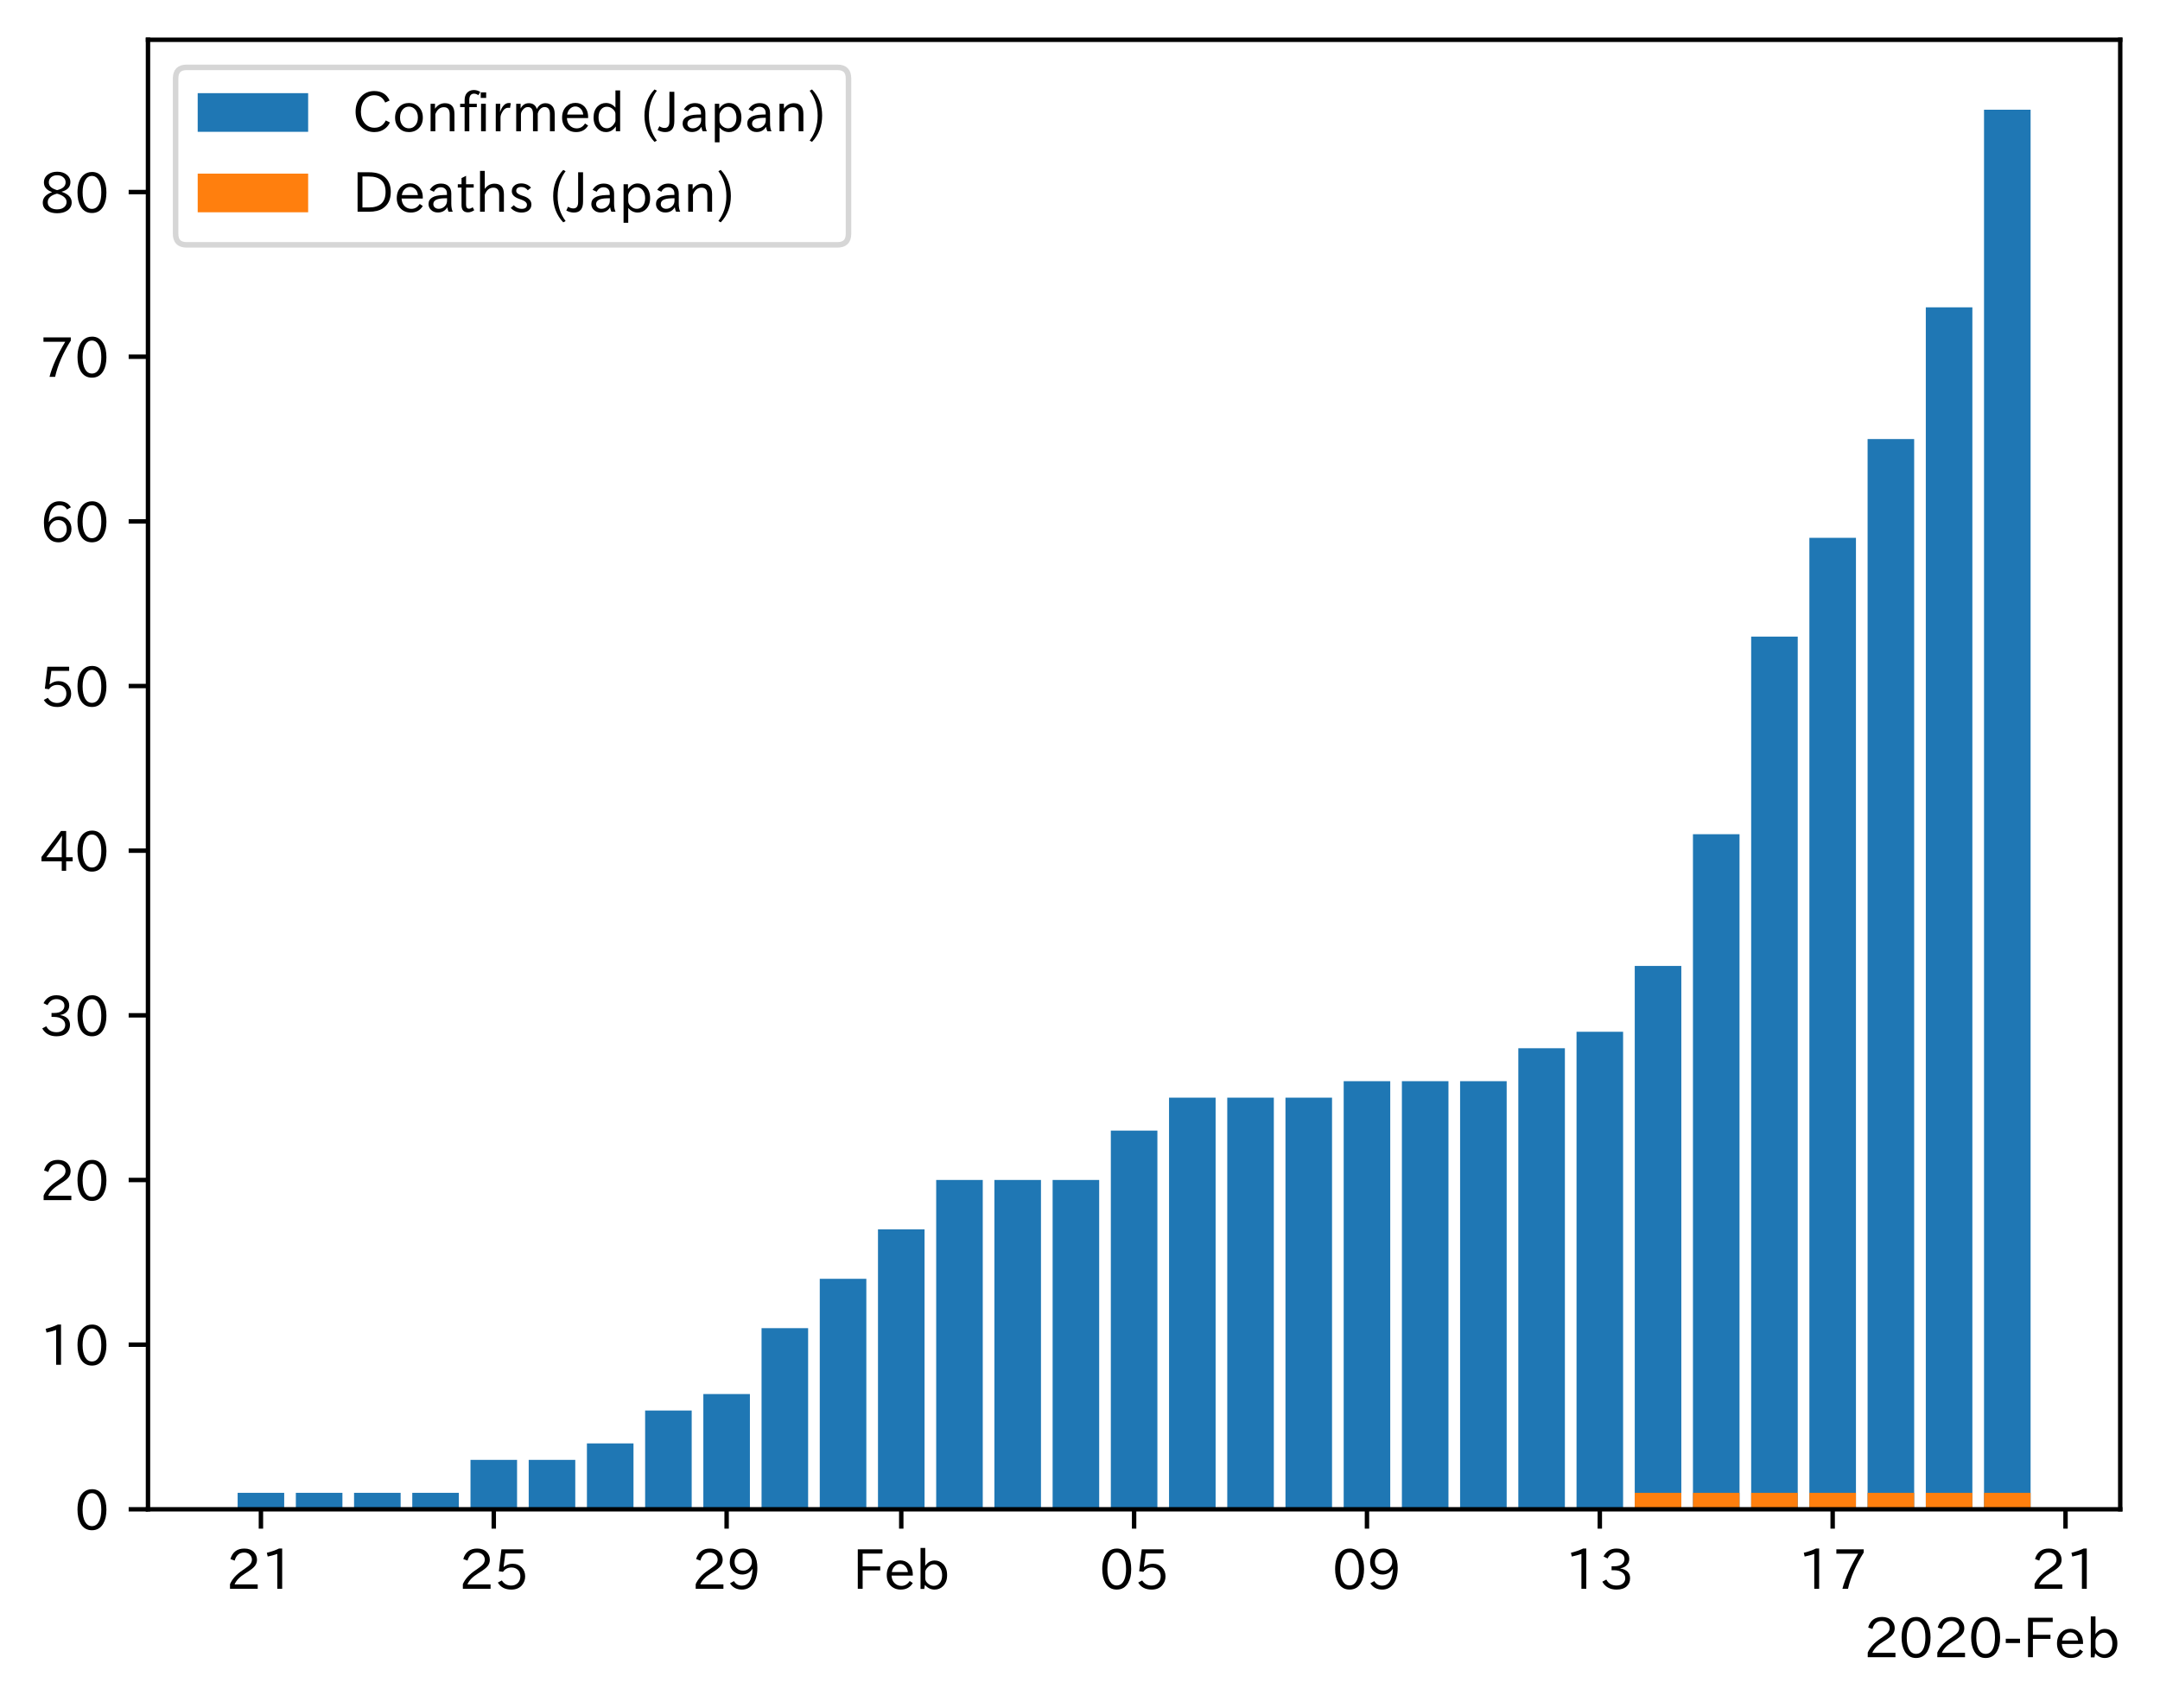<?xml version="1.0" encoding="utf-8" standalone="no"?>
<!DOCTYPE svg PUBLIC "-//W3C//DTD SVG 1.1//EN"
  "http://www.w3.org/Graphics/SVG/1.1/DTD/svg11.dtd">
<!-- Created with matplotlib (https://matplotlib.org/) -->
<svg height="309.293pt" version="1.1" viewBox="0 0 391.117 309.293" width="391.117pt" xmlns="http://www.w3.org/2000/svg" xmlns:xlink="http://www.w3.org/1999/xlink">
 <defs>
  <style type="text/css">
*{stroke-linecap:butt;stroke-linejoin:round;}
  </style>
 </defs>
 <g id="figure_1">
  <g id="patch_1">
   <path d="M 0 309.293 
L 391.117 309.293 
L 391.117 0 
L 0 0 
z
" style="fill:#ffffff;"/>
  </g>
  <g id="axes_1">
   <g id="patch_2">
    <path d="M 26.797 273.312 
L 383.917 273.312 
L 383.917 7.2 
L 26.797 7.2 
z
" style="fill:#ffffff;"/>
   </g>
   <g id="patch_3">
    <path clip-path="url(#pf179533729)" d="M 43.03 273.312 
L 51.462 273.312 
L 51.462 270.33 
L 43.03 270.33 
z
" style="fill:#1f77b4;"/>
   </g>
   <g id="patch_4">
    <path clip-path="url(#pf179533729)" d="M 53.57 273.312 
L 62.003 273.312 
L 62.003 270.33 
L 53.57 270.33 
z
" style="fill:#1f77b4;"/>
   </g>
   <g id="patch_5">
    <path clip-path="url(#pf179533729)" d="M 64.111 273.312 
L 72.544 273.312 
L 72.544 270.33 
L 64.111 270.33 
z
" style="fill:#1f77b4;"/>
   </g>
   <g id="patch_6">
    <path clip-path="url(#pf179533729)" d="M 74.652 273.312 
L 83.084 273.312 
L 83.084 270.33 
L 74.652 270.33 
z
" style="fill:#1f77b4;"/>
   </g>
   <g id="patch_7">
    <path clip-path="url(#pf179533729)" d="M 85.193 273.312 
L 93.625 273.312 
L 93.625 264.367 
L 85.193 264.367 
z
" style="fill:#1f77b4;"/>
   </g>
   <g id="patch_8">
    <path clip-path="url(#pf179533729)" d="M 95.733 273.312 
L 104.166 273.312 
L 104.166 264.367 
L 95.733 264.367 
z
" style="fill:#1f77b4;"/>
   </g>
   <g id="patch_9">
    <path clip-path="url(#pf179533729)" d="M 106.274 273.312 
L 114.707 273.312 
L 114.707 261.385 
L 106.274 261.385 
z
" style="fill:#1f77b4;"/>
   </g>
   <g id="patch_10">
    <path clip-path="url(#pf179533729)" d="M 116.815 273.312 
L 125.247 273.312 
L 125.247 255.422 
L 116.815 255.422 
z
" style="fill:#1f77b4;"/>
   </g>
   <g id="patch_11">
    <path clip-path="url(#pf179533729)" d="M 127.355 273.312 
L 135.788 273.312 
L 135.788 252.44 
L 127.355 252.44 
z
" style="fill:#1f77b4;"/>
   </g>
   <g id="patch_12">
    <path clip-path="url(#pf179533729)" d="M 137.896 273.312 
L 146.329 273.312 
L 146.329 240.514 
L 137.896 240.514 
z
" style="fill:#1f77b4;"/>
   </g>
   <g id="patch_13">
    <path clip-path="url(#pf179533729)" d="M 148.437 273.312 
L 156.87 273.312 
L 156.87 231.569 
L 148.437 231.569 
z
" style="fill:#1f77b4;"/>
   </g>
   <g id="patch_14">
    <path clip-path="url(#pf179533729)" d="M 158.978 273.312 
L 167.41 273.312 
L 167.41 222.624 
L 158.978 222.624 
z
" style="fill:#1f77b4;"/>
   </g>
   <g id="patch_15">
    <path clip-path="url(#pf179533729)" d="M 169.518 273.312 
L 177.951 273.312 
L 177.951 213.679 
L 169.518 213.679 
z
" style="fill:#1f77b4;"/>
   </g>
   <g id="patch_16">
    <path clip-path="url(#pf179533729)" d="M 180.059 273.312 
L 188.492 273.312 
L 188.492 213.679 
L 180.059 213.679 
z
" style="fill:#1f77b4;"/>
   </g>
   <g id="patch_17">
    <path clip-path="url(#pf179533729)" d="M 190.6 273.312 
L 199.032 273.312 
L 199.032 213.679 
L 190.6 213.679 
z
" style="fill:#1f77b4;"/>
   </g>
   <g id="patch_18">
    <path clip-path="url(#pf179533729)" d="M 201.141 273.312 
L 209.573 273.312 
L 209.573 204.734 
L 201.141 204.734 
z
" style="fill:#1f77b4;"/>
   </g>
   <g id="patch_19">
    <path clip-path="url(#pf179533729)" d="M 211.681 273.312 
L 220.114 273.312 
L 220.114 198.771 
L 211.681 198.771 
z
" style="fill:#1f77b4;"/>
   </g>
   <g id="patch_20">
    <path clip-path="url(#pf179533729)" d="M 222.222 273.312 
L 230.655 273.312 
L 230.655 198.771 
L 222.222 198.771 
z
" style="fill:#1f77b4;"/>
   </g>
   <g id="patch_21">
    <path clip-path="url(#pf179533729)" d="M 232.763 273.312 
L 241.195 273.312 
L 241.195 198.771 
L 232.763 198.771 
z
" style="fill:#1f77b4;"/>
   </g>
   <g id="patch_22">
    <path clip-path="url(#pf179533729)" d="M 243.304 273.312 
L 251.736 273.312 
L 251.736 195.789 
L 243.304 195.789 
z
" style="fill:#1f77b4;"/>
   </g>
   <g id="patch_23">
    <path clip-path="url(#pf179533729)" d="M 253.844 273.312 
L 262.277 273.312 
L 262.277 195.789 
L 253.844 195.789 
z
" style="fill:#1f77b4;"/>
   </g>
   <g id="patch_24">
    <path clip-path="url(#pf179533729)" d="M 264.385 273.312 
L 272.818 273.312 
L 272.818 195.789 
L 264.385 195.789 
z
" style="fill:#1f77b4;"/>
   </g>
   <g id="patch_25">
    <path clip-path="url(#pf179533729)" d="M 274.926 273.312 
L 283.358 273.312 
L 283.358 189.826 
L 274.926 189.826 
z
" style="fill:#1f77b4;"/>
   </g>
   <g id="patch_26">
    <path clip-path="url(#pf179533729)" d="M 285.466 273.312 
L 293.899 273.312 
L 293.899 186.844 
L 285.466 186.844 
z
" style="fill:#1f77b4;"/>
   </g>
   <g id="patch_27">
    <path clip-path="url(#pf179533729)" d="M 296.007 273.312 
L 304.44 273.312 
L 304.44 174.918 
L 296.007 174.918 
z
" style="fill:#1f77b4;"/>
   </g>
   <g id="patch_28">
    <path clip-path="url(#pf179533729)" d="M 306.548 273.312 
L 314.98 273.312 
L 314.98 151.064 
L 306.548 151.064 
z
" style="fill:#1f77b4;"/>
   </g>
   <g id="patch_29">
    <path clip-path="url(#pf179533729)" d="M 317.089 273.312 
L 325.521 273.312 
L 325.521 115.285 
L 317.089 115.285 
z
" style="fill:#1f77b4;"/>
   </g>
   <g id="patch_30">
    <path clip-path="url(#pf179533729)" d="M 327.629 273.312 
L 336.062 273.312 
L 336.062 97.395 
L 327.629 97.395 
z
" style="fill:#1f77b4;"/>
   </g>
   <g id="patch_31">
    <path clip-path="url(#pf179533729)" d="M 338.17 273.312 
L 346.603 273.312 
L 346.603 79.505 
L 338.17 79.505 
z
" style="fill:#1f77b4;"/>
   </g>
   <g id="patch_32">
    <path clip-path="url(#pf179533729)" d="M 348.711 273.312 
L 357.143 273.312 
L 357.143 55.652 
L 348.711 55.652 
z
" style="fill:#1f77b4;"/>
   </g>
   <g id="patch_33">
    <path clip-path="url(#pf179533729)" d="M 359.252 273.312 
L 367.684 273.312 
L 367.684 19.872 
L 359.252 19.872 
z
" style="fill:#1f77b4;"/>
   </g>
   <g id="patch_34">
    <path clip-path="url(#pf179533729)" d="M 43.03 273.312 
L 51.462 273.312 
L 51.462 273.312 
L 43.03 273.312 
z
" style="fill:#ff7f0e;"/>
   </g>
   <g id="patch_35">
    <path clip-path="url(#pf179533729)" d="M 53.57 273.312 
L 62.003 273.312 
L 62.003 273.312 
L 53.57 273.312 
z
" style="fill:#ff7f0e;"/>
   </g>
   <g id="patch_36">
    <path clip-path="url(#pf179533729)" d="M 64.111 273.312 
L 72.544 273.312 
L 72.544 273.312 
L 64.111 273.312 
z
" style="fill:#ff7f0e;"/>
   </g>
   <g id="patch_37">
    <path clip-path="url(#pf179533729)" d="M 74.652 273.312 
L 83.084 273.312 
L 83.084 273.312 
L 74.652 273.312 
z
" style="fill:#ff7f0e;"/>
   </g>
   <g id="patch_38">
    <path clip-path="url(#pf179533729)" d="M 85.193 273.312 
L 93.625 273.312 
L 93.625 273.312 
L 85.193 273.312 
z
" style="fill:#ff7f0e;"/>
   </g>
   <g id="patch_39">
    <path clip-path="url(#pf179533729)" d="M 95.733 273.312 
L 104.166 273.312 
L 104.166 273.312 
L 95.733 273.312 
z
" style="fill:#ff7f0e;"/>
   </g>
   <g id="patch_40">
    <path clip-path="url(#pf179533729)" d="M 106.274 273.312 
L 114.707 273.312 
L 114.707 273.312 
L 106.274 273.312 
z
" style="fill:#ff7f0e;"/>
   </g>
   <g id="patch_41">
    <path clip-path="url(#pf179533729)" d="M 116.815 273.312 
L 125.247 273.312 
L 125.247 273.312 
L 116.815 273.312 
z
" style="fill:#ff7f0e;"/>
   </g>
   <g id="patch_42">
    <path clip-path="url(#pf179533729)" d="M 127.355 273.312 
L 135.788 273.312 
L 135.788 273.312 
L 127.355 273.312 
z
" style="fill:#ff7f0e;"/>
   </g>
   <g id="patch_43">
    <path clip-path="url(#pf179533729)" d="M 137.896 273.312 
L 146.329 273.312 
L 146.329 273.312 
L 137.896 273.312 
z
" style="fill:#ff7f0e;"/>
   </g>
   <g id="patch_44">
    <path clip-path="url(#pf179533729)" d="M 148.437 273.312 
L 156.87 273.312 
L 156.87 273.312 
L 148.437 273.312 
z
" style="fill:#ff7f0e;"/>
   </g>
   <g id="patch_45">
    <path clip-path="url(#pf179533729)" d="M 158.978 273.312 
L 167.41 273.312 
L 167.41 273.312 
L 158.978 273.312 
z
" style="fill:#ff7f0e;"/>
   </g>
   <g id="patch_46">
    <path clip-path="url(#pf179533729)" d="M 169.518 273.312 
L 177.951 273.312 
L 177.951 273.312 
L 169.518 273.312 
z
" style="fill:#ff7f0e;"/>
   </g>
   <g id="patch_47">
    <path clip-path="url(#pf179533729)" d="M 180.059 273.312 
L 188.492 273.312 
L 188.492 273.312 
L 180.059 273.312 
z
" style="fill:#ff7f0e;"/>
   </g>
   <g id="patch_48">
    <path clip-path="url(#pf179533729)" d="M 190.6 273.312 
L 199.032 273.312 
L 199.032 273.312 
L 190.6 273.312 
z
" style="fill:#ff7f0e;"/>
   </g>
   <g id="patch_49">
    <path clip-path="url(#pf179533729)" d="M 201.141 273.312 
L 209.573 273.312 
L 209.573 273.312 
L 201.141 273.312 
z
" style="fill:#ff7f0e;"/>
   </g>
   <g id="patch_50">
    <path clip-path="url(#pf179533729)" d="M 211.681 273.312 
L 220.114 273.312 
L 220.114 273.312 
L 211.681 273.312 
z
" style="fill:#ff7f0e;"/>
   </g>
   <g id="patch_51">
    <path clip-path="url(#pf179533729)" d="M 222.222 273.312 
L 230.655 273.312 
L 230.655 273.312 
L 222.222 273.312 
z
" style="fill:#ff7f0e;"/>
   </g>
   <g id="patch_52">
    <path clip-path="url(#pf179533729)" d="M 232.763 273.312 
L 241.195 273.312 
L 241.195 273.312 
L 232.763 273.312 
z
" style="fill:#ff7f0e;"/>
   </g>
   <g id="patch_53">
    <path clip-path="url(#pf179533729)" d="M 243.304 273.312 
L 251.736 273.312 
L 251.736 273.312 
L 243.304 273.312 
z
" style="fill:#ff7f0e;"/>
   </g>
   <g id="patch_54">
    <path clip-path="url(#pf179533729)" d="M 253.844 273.312 
L 262.277 273.312 
L 262.277 273.312 
L 253.844 273.312 
z
" style="fill:#ff7f0e;"/>
   </g>
   <g id="patch_55">
    <path clip-path="url(#pf179533729)" d="M 264.385 273.312 
L 272.818 273.312 
L 272.818 273.312 
L 264.385 273.312 
z
" style="fill:#ff7f0e;"/>
   </g>
   <g id="patch_56">
    <path clip-path="url(#pf179533729)" d="M 274.926 273.312 
L 283.358 273.312 
L 283.358 273.312 
L 274.926 273.312 
z
" style="fill:#ff7f0e;"/>
   </g>
   <g id="patch_57">
    <path clip-path="url(#pf179533729)" d="M 285.466 273.312 
L 293.899 273.312 
L 293.899 273.312 
L 285.466 273.312 
z
" style="fill:#ff7f0e;"/>
   </g>
   <g id="patch_58">
    <path clip-path="url(#pf179533729)" d="M 296.007 273.312 
L 304.44 273.312 
L 304.44 270.33 
L 296.007 270.33 
z
" style="fill:#ff7f0e;"/>
   </g>
   <g id="patch_59">
    <path clip-path="url(#pf179533729)" d="M 306.548 273.312 
L 314.98 273.312 
L 314.98 270.33 
L 306.548 270.33 
z
" style="fill:#ff7f0e;"/>
   </g>
   <g id="patch_60">
    <path clip-path="url(#pf179533729)" d="M 317.089 273.312 
L 325.521 273.312 
L 325.521 270.33 
L 317.089 270.33 
z
" style="fill:#ff7f0e;"/>
   </g>
   <g id="patch_61">
    <path clip-path="url(#pf179533729)" d="M 327.629 273.312 
L 336.062 273.312 
L 336.062 270.33 
L 327.629 270.33 
z
" style="fill:#ff7f0e;"/>
   </g>
   <g id="patch_62">
    <path clip-path="url(#pf179533729)" d="M 338.17 273.312 
L 346.603 273.312 
L 346.603 270.33 
L 338.17 270.33 
z
" style="fill:#ff7f0e;"/>
   </g>
   <g id="patch_63">
    <path clip-path="url(#pf179533729)" d="M 348.711 273.312 
L 357.143 273.312 
L 357.143 270.33 
L 348.711 270.33 
z
" style="fill:#ff7f0e;"/>
   </g>
   <g id="patch_64">
    <path clip-path="url(#pf179533729)" d="M 359.252 273.312 
L 367.684 273.312 
L 367.684 270.33 
L 359.252 270.33 
z
" style="fill:#ff7f0e;"/>
   </g>
   <g id="matplotlib.axis_1">
    <g id="xtick_1">
     <g id="line2d_1">
      <defs>
       <path d="M 0 0 
L 0 3.5 
" id="m7a16922b52" style="stroke:#000000;stroke-width:0.8;"/>
      </defs>
      <g>
       <use style="stroke:#000000;stroke-width:0.8;" x="47.246" xlink:href="#m7a16922b52" y="273.312"/>
      </g>
     </g>
     <g id="text_1">
      <!-- 21 -->
      <defs>
       <path d="M 57.172 0.984 
L 6.984 0.984 
L 6.984 9.281 
Q 12.891 23.047 29.594 34.422 
L 32.375 36.281 
Q 40.922 42.141 43.609 45.406 
Q 46.688 49.266 46.688 53.812 
Q 46.688 58.938 43.062 62.547 
Q 39.062 66.547 32.562 66.547 
Q 19.531 66.547 15.484 52 
L 7.766 54.781 
Q 13.328 73.828 33.062 73.828 
Q 43.844 73.828 50.25 67.438 
Q 55.859 61.672 55.859 53.516 
Q 55.859 47.469 52.25 42.531 
Q 48.922 37.75 36.969 30.281 
L 34.859 29 
Q 19.625 19.578 15.281 8.891 
L 57.172 8.891 
z
" id="IPAexGothic-50"/>
       <path d="M 38.484 0.984 
L 29.688 0.984 
L 29.688 64.109 
Q 21.438 61.281 12.312 59.328 
L 10.688 66.109 
Q 23.734 69.391 32.906 73.922 
L 38.484 73.922 
z
" id="IPAexGothic-49"/>
      </defs>
      <g transform="translate(40.947 287.803)scale(0.1 -0.1)">
       <use xlink:href="#IPAexGothic-50"/>
       <use x="62.988" xlink:href="#IPAexGothic-49"/>
      </g>
     </g>
    </g>
    <g id="xtick_2">
     <g id="line2d_2">
      <g>
       <use style="stroke:#000000;stroke-width:0.8;" x="89.409" xlink:href="#m7a16922b52" y="273.312"/>
      </g>
     </g>
     <g id="text_2">
      <!-- 25 -->
      <defs>
       <path d="M 18.406 40.672 
Q 25.531 46.297 33.938 46.297 
Q 44 46.297 50.641 39.5 
Q 56.844 33.016 56.844 23.391 
Q 56.844 14.656 51.516 8.016 
Q 44.828 -0.484 31.734 -0.484 
Q 14.984 -0.484 7.328 12.25 
L 14.656 16.062 
Q 20.453 6.781 31.453 6.781 
Q 38.531 6.781 43.266 11.188 
Q 48.141 15.828 48.141 23.484 
Q 48.141 30.719 43.844 35.016 
Q 39.359 39.5 32.125 39.5 
Q 21.969 39.5 16.75 31.688 
L 9.234 32.672 
L 13.812 72.406 
L 53.219 72.406 
L 53.219 64.891 
L 20.953 64.891 
L 17.719 40.672 
z
" id="IPAexGothic-53"/>
      </defs>
      <g transform="translate(83.11 287.803)scale(0.1 -0.1)">
       <use xlink:href="#IPAexGothic-50"/>
       <use x="62.988" xlink:href="#IPAexGothic-53"/>
      </g>
     </g>
    </g>
    <g id="xtick_3">
     <g id="line2d_3">
      <g>
       <use style="stroke:#000000;stroke-width:0.8;" x="131.572" xlink:href="#m7a16922b52" y="273.312"/>
      </g>
     </g>
     <g id="text_3">
      <!-- 29 -->
      <defs>
       <path d="M 46.625 36.812 
Q 39.75 26.812 28.328 26.812 
Q 19.578 26.812 13.234 32.125 
Q 5.719 38.422 5.719 49.422 
Q 5.719 59.578 12.016 66.656 
Q 18.453 73.828 29.203 73.828 
Q 43.75 73.828 50.641 61.719 
Q 55.609 52.781 55.609 38.625 
Q 55.609 19.531 47.516 9.188 
Q 39.891 -0.484 27.641 -0.484 
Q 13.422 -0.484 6.109 10.984 
L 13.328 14.891 
Q 18.062 6.688 27.391 6.688 
Q 45.656 6.688 47.016 36.812 
z
M 29.5 66.844 
Q 22.656 66.844 18.312 61.719 
Q 14.406 57.078 14.406 50 
Q 14.406 42.828 18.109 38.719 
Q 22.406 33.797 29.781 33.797 
Q 37.984 33.797 42.625 40.188 
Q 45.703 44.484 45.703 49.516 
Q 45.703 55.516 42.094 60.359 
Q 37.109 66.844 29.5 66.844 
z
" id="IPAexGothic-57"/>
      </defs>
      <g transform="translate(125.273 287.803)scale(0.1 -0.1)">
       <use xlink:href="#IPAexGothic-50"/>
       <use x="62.988" xlink:href="#IPAexGothic-57"/>
      </g>
     </g>
    </g>
    <g id="xtick_4">
     <g id="line2d_4">
      <g>
       <use style="stroke:#000000;stroke-width:0.8;" x="163.194" xlink:href="#m7a16922b52" y="273.312"/>
      </g>
     </g>
     <g id="text_4">
      <!-- Feb -->
      <defs>
       <path d="M 54.203 64.703 
L 18.312 64.703 
L 18.312 41.5 
L 50.094 41.5 
L 50.094 34.188 
L 18.312 34.188 
L 18.312 0.984 
L 9.516 0.984 
L 9.516 72.406 
L 54.203 72.406 
z
" id="IPAexGothic-70"/>
       <path d="M 13.484 24.906 
Q 13.922 16.266 18.891 11.281 
Q 23.969 6.203 31.203 6.203 
Q 40.719 6.203 46.297 15.094 
L 51.906 11.375 
Q 44.828 -0.484 30.172 -0.484 
Q 19.094 -0.484 11.969 6.594 
Q 4.781 13.812 4.781 25.641 
Q 4.781 38.188 12.312 45.703 
Q 19 52.391 29 52.391 
Q 38.422 52.391 44.781 46.188 
Q 51.906 38.969 51.906 26.906 
L 51.906 24.906 
z
M 43.062 31.203 
Q 42.328 37.984 38.281 41.891 
Q 34.281 45.906 28.812 45.906 
Q 22.469 45.906 17.969 40.484 
Q 14.891 36.812 13.969 31.203 
z
" id="IPAexGothic-101"/>
       <path d="M 17.578 42.672 
Q 24.219 52.203 34.672 52.203 
Q 43.562 52.203 49.859 45.906 
Q 57.172 38.578 57.172 25.688 
Q 57.172 13.094 49.859 5.812 
Q 43.562 -0.484 34.469 -0.484 
Q 24.359 -0.484 17 8.062 
L 15.766 0.688 
L 9.078 0.688 
L 9.078 74.906 
L 17.578 74.906 
z
M 17.578 31.203 
L 17.578 19.578 
Q 17.578 13.875 23.875 9.375 
Q 28.172 6.297 33.109 6.297 
Q 38.875 6.297 42.875 10.297 
Q 48.188 15.766 48.188 25.484 
Q 48.188 34.281 43.797 39.891 
Q 39.453 45.312 33.203 45.312 
Q 27.484 45.312 22.469 40.281 
Q 17.578 35.406 17.578 31.203 
z
" id="IPAexGothic-98"/>
      </defs>
      <g transform="translate(154.371 287.803)scale(0.1 -0.1)">
       <use xlink:href="#IPAexGothic-70"/>
       <use x="57.178" xlink:href="#IPAexGothic-101"/>
       <use x="114.062" xlink:href="#IPAexGothic-98"/>
      </g>
     </g>
    </g>
    <g id="xtick_5">
     <g id="line2d_5">
      <g>
       <use style="stroke:#000000;stroke-width:0.8;" x="205.357" xlink:href="#m7a16922b52" y="273.312"/>
      </g>
     </g>
     <g id="text_5">
      <!-- 05 -->
      <defs>
       <path d="M 31.844 73.828 
Q 45.016 73.828 52.094 61.625 
Q 57.719 51.953 57.719 36.625 
Q 57.719 21.438 52.094 11.578 
Q 45.125 -0.484 31.5 -0.484 
Q 17.922 -0.484 10.938 11.578 
Q 5.328 21.438 5.328 36.719 
Q 5.328 58.016 15.625 67.719 
Q 22.172 73.828 31.844 73.828 
z
M 31.5 66.656 
Q 23.688 66.656 19.188 58.734 
Q 14.594 50.734 14.594 36.625 
Q 14.594 22.75 19.094 14.797 
Q 23.641 6.984 31.5 6.984 
Q 40.922 6.984 45.453 18.016 
Q 48.438 25.344 48.438 37.109 
Q 48.438 50.875 43.844 58.734 
Q 39.203 66.656 31.5 66.656 
z
" id="IPAexGothic-48"/>
      </defs>
      <g transform="translate(199.058 287.803)scale(0.1 -0.1)">
       <use xlink:href="#IPAexGothic-48"/>
       <use x="62.988" xlink:href="#IPAexGothic-53"/>
      </g>
     </g>
    </g>
    <g id="xtick_6">
     <g id="line2d_6">
      <g>
       <use style="stroke:#000000;stroke-width:0.8;" x="247.52" xlink:href="#m7a16922b52" y="273.312"/>
      </g>
     </g>
     <g id="text_6">
      <!-- 09 -->
      <g transform="translate(241.221 287.803)scale(0.1 -0.1)">
       <use xlink:href="#IPAexGothic-48"/>
       <use x="62.988" xlink:href="#IPAexGothic-57"/>
      </g>
     </g>
    </g>
    <g id="xtick_7">
     <g id="line2d_7">
      <g>
       <use style="stroke:#000000;stroke-width:0.8;" x="289.683" xlink:href="#m7a16922b52" y="273.312"/>
      </g>
     </g>
     <g id="text_7">
      <!-- 13 -->
      <defs>
       <path d="M 37.203 37.797 
Q 54.781 34.625 54.781 19.969 
Q 54.781 11.188 48.875 5.562 
Q 42.328 -0.484 30.375 -0.484 
Q 12.453 -0.484 4.5 13.766 
L 11.812 17.672 
Q 17.328 6.891 30.281 6.891 
Q 37.891 6.891 42.094 10.797 
Q 46.094 14.5 46.094 20.172 
Q 46.094 26.859 40.094 30.906 
Q 34.625 34.578 25.688 34.578 
L 21.297 34.578 
L 21.297 41.703 
L 25.875 41.703 
Q 34.859 41.703 39.594 45.125 
Q 44.672 48.734 44.672 54.828 
Q 44.672 61.469 38.969 64.656 
Q 35.297 66.844 30.172 66.844 
Q 19.344 66.844 14.109 55.906 
L 6.781 59.422 
Q 14.016 73.828 30.281 73.828 
Q 40.578 73.828 46.969 68.656 
Q 53.375 63.578 53.375 55.219 
Q 53.375 47.312 47.172 42.281 
Q 43.172 39.062 37.203 38.188 
z
" id="IPAexGothic-51"/>
      </defs>
      <g transform="translate(283.384 287.803)scale(0.1 -0.1)">
       <use xlink:href="#IPAexGothic-49"/>
       <use x="62.988" xlink:href="#IPAexGothic-51"/>
      </g>
     </g>
    </g>
    <g id="xtick_8">
     <g id="line2d_8">
      <g>
       <use style="stroke:#000000;stroke-width:0.8;" x="331.846" xlink:href="#m7a16922b52" y="273.312"/>
      </g>
     </g>
     <g id="text_8">
      <!-- 17 -->
      <defs>
       <path d="M 56.203 66.609 
Q 34.969 32.906 27.781 0.984 
L 17.672 0.984 
Q 24.703 28.656 46.094 64.5 
L 6.688 64.5 
L 6.688 72.406 
L 56.203 72.406 
z
" id="IPAexGothic-55"/>
      </defs>
      <g transform="translate(325.547 287.803)scale(0.1 -0.1)">
       <use xlink:href="#IPAexGothic-49"/>
       <use x="62.988" xlink:href="#IPAexGothic-55"/>
      </g>
     </g>
    </g>
    <g id="xtick_9">
     <g id="line2d_9">
      <g>
       <use style="stroke:#000000;stroke-width:0.8;" x="374.009" xlink:href="#m7a16922b52" y="273.312"/>
      </g>
     </g>
     <g id="text_9">
      <!-- 21 -->
      <g transform="translate(367.71 287.803)scale(0.1 -0.1)">
       <use xlink:href="#IPAexGothic-50"/>
       <use x="62.988" xlink:href="#IPAexGothic-49"/>
      </g>
     </g>
    </g>
    <g id="text_10">
     <!-- 2020-Feb -->
     <defs>
      <path d="M 30.766 26.609 
L 4.984 26.609 
L 4.984 34.422 
L 30.766 34.422 
z
" id="IPAexGothic-45"/>
     </defs>
     <g transform="translate(337.497 300.193)scale(0.1 -0.1)">
      <use xlink:href="#IPAexGothic-50"/>
      <use x="62.988" xlink:href="#IPAexGothic-48"/>
      <use x="125.977" xlink:href="#IPAexGothic-50"/>
      <use x="188.965" xlink:href="#IPAexGothic-48"/>
      <use x="251.953" xlink:href="#IPAexGothic-45"/>
      <use x="287.744" xlink:href="#IPAexGothic-70"/>
      <use x="344.922" xlink:href="#IPAexGothic-101"/>
      <use x="401.807" xlink:href="#IPAexGothic-98"/>
     </g>
    </g>
   </g>
   <g id="matplotlib.axis_2">
    <g id="ytick_1">
     <g id="line2d_10">
      <defs>
       <path d="M 0 0 
L -3.5 0 
" id="m1baf1d1db6" style="stroke:#000000;stroke-width:0.8;"/>
      </defs>
      <g>
       <use style="stroke:#000000;stroke-width:0.8;" x="26.797" xlink:href="#m1baf1d1db6" y="273.312"/>
      </g>
     </g>
     <g id="text_11">
      <!-- 0 -->
      <g transform="translate(13.498 277.057)scale(0.1 -0.1)">
       <use xlink:href="#IPAexGothic-48"/>
      </g>
     </g>
    </g>
    <g id="ytick_2">
     <g id="line2d_11">
      <g>
       <use style="stroke:#000000;stroke-width:0.8;" x="26.797" xlink:href="#m1baf1d1db6" y="243.496"/>
      </g>
     </g>
     <g id="text_12">
      <!-- 10 -->
      <g transform="translate(7.2 247.241)scale(0.1 -0.1)">
       <use xlink:href="#IPAexGothic-49"/>
       <use x="62.988" xlink:href="#IPAexGothic-48"/>
      </g>
     </g>
    </g>
    <g id="ytick_3">
     <g id="line2d_12">
      <g>
       <use style="stroke:#000000;stroke-width:0.8;" x="26.797" xlink:href="#m1baf1d1db6" y="213.679"/>
      </g>
     </g>
     <g id="text_13">
      <!-- 20 -->
      <g transform="translate(7.2 217.424)scale(0.1 -0.1)">
       <use xlink:href="#IPAexGothic-50"/>
       <use x="62.988" xlink:href="#IPAexGothic-48"/>
      </g>
     </g>
    </g>
    <g id="ytick_4">
     <g id="line2d_13">
      <g>
       <use style="stroke:#000000;stroke-width:0.8;" x="26.797" xlink:href="#m1baf1d1db6" y="183.863"/>
      </g>
     </g>
     <g id="text_14">
      <!-- 30 -->
      <g transform="translate(7.2 187.608)scale(0.1 -0.1)">
       <use xlink:href="#IPAexGothic-51"/>
       <use x="62.988" xlink:href="#IPAexGothic-48"/>
      </g>
     </g>
    </g>
    <g id="ytick_5">
     <g id="line2d_14">
      <g>
       <use style="stroke:#000000;stroke-width:0.8;" x="26.797" xlink:href="#m1baf1d1db6" y="154.046"/>
      </g>
     </g>
     <g id="text_15">
      <!-- 40 -->
      <defs>
       <path d="M 59.578 18.109 
L 47.797 18.109 
L 47.797 0.984 
L 39.797 0.984 
L 39.797 18.109 
L 3.078 18.109 
L 3.078 26.125 
L 38.375 73.094 
L 47.797 73.094 
L 47.797 25.531 
L 59.578 25.531 
z
M 40.281 64.203 
L 39.984 64.203 
Q 35.594 57.125 31.297 51.312 
L 11.859 25.531 
L 39.797 25.531 
L 39.797 49.125 
Q 39.797 54.391 40.281 64.203 
z
" id="IPAexGothic-52"/>
      </defs>
      <g transform="translate(7.2 157.791)scale(0.1 -0.1)">
       <use xlink:href="#IPAexGothic-52"/>
       <use x="62.988" xlink:href="#IPAexGothic-48"/>
      </g>
     </g>
    </g>
    <g id="ytick_6">
     <g id="line2d_15">
      <g>
       <use style="stroke:#000000;stroke-width:0.8;" x="26.797" xlink:href="#m1baf1d1db6" y="124.23"/>
      </g>
     </g>
     <g id="text_16">
      <!-- 50 -->
      <g transform="translate(7.2 127.975)scale(0.1 -0.1)">
       <use xlink:href="#IPAexGothic-53"/>
       <use x="62.988" xlink:href="#IPAexGothic-48"/>
      </g>
     </g>
    </g>
    <g id="ytick_7">
     <g id="line2d_16">
      <g>
       <use style="stroke:#000000;stroke-width:0.8;" x="26.797" xlink:href="#m1baf1d1db6" y="94.413"/>
      </g>
     </g>
     <g id="text_17">
      <!-- 60 -->
      <defs>
       <path d="M 16.5 36.375 
Q 23.578 46.578 34.906 46.578 
Q 45.406 46.578 51.812 39.266 
Q 57.422 32.906 57.422 23.781 
Q 57.422 13.812 51.125 6.781 
Q 44.578 -0.484 34.031 -0.484 
Q 21.484 -0.484 14.406 9.078 
Q 7.516 18.406 7.516 34.812 
Q 7.516 53.516 15.828 64.203 
Q 23.344 73.828 35.5 73.828 
Q 49.859 73.828 56.391 62.891 
L 49.219 58.984 
Q 45.219 66.656 35.938 66.656 
Q 17.484 66.656 16.109 36.375 
z
M 33.453 39.797 
Q 26.312 39.797 21.625 34.469 
Q 17.438 29.688 17.438 24.078 
Q 17.438 18.062 21.141 13.188 
Q 26.125 6.688 33.734 6.688 
Q 41.703 6.688 45.953 13.188 
Q 48.828 17.625 48.828 23.484 
Q 48.828 30.375 45.016 34.812 
Q 40.625 39.797 33.453 39.797 
z
" id="IPAexGothic-54"/>
      </defs>
      <g transform="translate(7.2 98.158)scale(0.1 -0.1)">
       <use xlink:href="#IPAexGothic-54"/>
       <use x="62.988" xlink:href="#IPAexGothic-48"/>
      </g>
     </g>
    </g>
    <g id="ytick_8">
     <g id="line2d_17">
      <g>
       <use style="stroke:#000000;stroke-width:0.8;" x="26.797" xlink:href="#m1baf1d1db6" y="64.597"/>
      </g>
     </g>
     <g id="text_18">
      <!-- 70 -->
      <g transform="translate(7.2 68.342)scale(0.1 -0.1)">
       <use xlink:href="#IPAexGothic-55"/>
       <use x="62.988" xlink:href="#IPAexGothic-48"/>
      </g>
     </g>
    </g>
    <g id="ytick_9">
     <g id="line2d_18">
      <g>
       <use style="stroke:#000000;stroke-width:0.8;" x="26.797" xlink:href="#m1baf1d1db6" y="34.78"/>
      </g>
     </g>
     <g id="text_19">
      <!-- 80 -->
      <defs>
       <path d="M 39.703 37.891 
Q 57.812 31.734 57.812 18.703 
Q 57.812 8.453 48.438 3.078 
Q 41.609 -0.875 31.5 -0.875 
Q 21.344 -0.875 14.5 3.078 
Q 5.422 8.297 5.422 18.406 
Q 5.422 31.062 22.016 37.203 
L 22.016 37.5 
Q 7.516 42.719 7.516 54.828 
Q 7.516 64.062 15.328 69.625 
Q 21.969 74.312 31.547 74.312 
Q 42.234 74.312 48.922 68.797 
Q 55.516 63.578 55.516 55.719 
Q 55.516 42.281 39.703 38.188 
z
M 31.594 41.016 
Q 46.828 44.625 46.828 55.125 
Q 46.828 61.188 41.797 64.844 
Q 37.703 67.922 31.5 67.922 
Q 25.094 67.922 20.797 64.5 
Q 16.406 60.891 16.406 55.031 
Q 16.406 49.219 21.094 45.703 
Q 23.344 43.891 26.906 42.531 
Q 31 40.875 31.594 41.016 
z
M 30.906 34.516 
Q 14.406 30.172 14.406 19 
Q 14.406 12.109 20.516 8.688 
Q 25.094 6.109 31.391 6.109 
Q 40.234 6.109 45.016 10.891 
Q 48.531 14.406 48.531 19.531 
Q 48.531 24.906 43.656 28.906 
Q 40.766 31.156 36.719 32.812 
Q 31.984 34.719 30.906 34.516 
z
" id="IPAexGothic-56"/>
      </defs>
      <g transform="translate(7.2 38.526)scale(0.1 -0.1)">
       <use xlink:href="#IPAexGothic-56"/>
       <use x="62.988" xlink:href="#IPAexGothic-48"/>
      </g>
     </g>
    </g>
   </g>
   <g id="patch_65">
    <path d="M 26.797 273.312 
L 26.797 7.2 
" style="fill:none;stroke:#000000;stroke-linecap:square;stroke-linejoin:miter;stroke-width:0.8;"/>
   </g>
   <g id="patch_66">
    <path d="M 383.917 273.312 
L 383.917 7.2 
" style="fill:none;stroke:#000000;stroke-linecap:square;stroke-linejoin:miter;stroke-width:0.8;"/>
   </g>
   <g id="patch_67">
    <path d="M 26.797 273.312 
L 383.917 273.312 
" style="fill:none;stroke:#000000;stroke-linecap:square;stroke-linejoin:miter;stroke-width:0.8;"/>
   </g>
   <g id="patch_68">
    <path d="M 26.797 7.2 
L 383.917 7.2 
" style="fill:none;stroke:#000000;stroke-linecap:square;stroke-linejoin:miter;stroke-width:0.8;"/>
   </g>
   <g id="legend_1">
    <g id="patch_69">
     <path d="M 33.797 44.341 
L 151.639 44.341 
Q 153.639 44.341 153.639 42.341 
L 153.639 14.2 
Q 153.639 12.2 151.639 12.2 
L 33.797 12.2 
Q 31.797 12.2 31.797 14.2 
L 31.797 42.341 
Q 31.797 44.341 33.797 44.341 
z
" style="fill:#ffffff;opacity:0.8;stroke:#cccccc;stroke-linejoin:miter;"/>
    </g>
    <g id="patch_70">
     <path d="M 35.797 23.87 
L 55.797 23.87 
L 55.797 16.87 
L 35.797 16.87 
z
" style="fill:#1f77b4;"/>
    </g>
    <g id="text_20">
     <!-- Confirmed (Japan) -->
     <defs>
      <path d="M 68.016 17 
Q 65.328 10.844 60.297 6.688 
Q 51.766 -0.484 39.984 -0.484 
Q 24.812 -0.484 14.984 10.203 
Q 5.906 20.219 5.906 36.422 
Q 5.906 53.219 15.828 63.719 
Q 25.297 73.828 39.594 73.828 
Q 59.578 73.828 67.531 56.688 
L 59.516 52.984 
Q 53.516 66.219 39.703 66.219 
Q 29.547 66.219 22.703 58.5 
Q 15.531 50.25 15.531 36.281 
Q 15.531 24.219 21.625 16.5 
Q 28.766 7.375 40.047 7.375 
Q 54 7.375 60.594 20.609 
z
" id="IPAexGothic-67"/>
      <path d="M 29.984 52.203 
Q 40.531 52.203 47.75 45.125 
Q 55.172 37.703 55.172 25.594 
Q 55.172 13.875 47.906 6.594 
Q 40.766 -0.484 29.984 -0.484 
Q 19.188 -0.484 12.203 6.5 
Q 4.891 13.766 4.891 25.875 
Q 4.891 37.703 12.312 45.125 
Q 19.391 52.203 29.984 52.203 
z
M 29.984 45.609 
Q 23.734 45.609 19.391 41.109 
Q 13.875 35.594 13.875 25.781 
Q 13.875 16.109 19.281 10.688 
Q 23.688 6.297 29.984 6.297 
Q 36.422 6.297 40.766 10.797 
Q 46.188 16.219 46.188 26.125 
Q 46.188 35.453 40.672 41.109 
Q 36.188 45.609 29.984 45.609 
z
" id="IPAexGothic-111"/>
      <path d="M 52 0.984 
L 43.406 0.984 
L 43.406 31.891 
Q 43.406 44.578 32.906 44.578 
Q 22.312 44.578 17.391 31.891 
L 17.391 0.984 
L 8.797 0.984 
L 8.797 50.781 
L 16.797 50.781 
L 16.797 41.797 
Q 23.828 51.812 34.719 51.812 
Q 52 51.812 52 32.375 
z
" id="IPAexGothic-110"/>
      <path d="M 38.375 72.219 
L 34.812 66.312 
Q 31.109 69.094 27.203 69.094 
Q 18.5 69.094 18.5 57.375 
L 18.5 50.781 
L 32.078 50.781 
L 32.078 44.672 
L 18.5 44.672 
L 18.5 0.984 
L 10.016 0.984 
L 10.016 44.672 
L 1.906 44.672 
L 1.906 50.781 
L 10.016 50.781 
L 10.016 57.172 
Q 10.016 65.438 13.922 70.062 
Q 18.75 75.688 26.703 75.688 
Q 33.062 75.688 38.375 72.219 
z
" id="IPAexGothic-102"/>
      <path d="M 18.406 61.375 
L 8.594 61.375 
L 8.594 71.391 
L 18.406 71.391 
z
M 17.781 0.984 
L 9.188 0.984 
L 9.188 50.781 
L 17.781 50.781 
z
" id="IPAexGothic-105"/>
      <path d="M 36.078 51.812 
L 34.578 43.266 
Q 32.906 43.609 31.594 43.609 
Q 25.828 43.609 22.078 38.188 
Q 17.391 31.344 17.391 26.172 
L 17.391 0.984 
L 8.797 0.984 
L 8.797 50.781 
L 16.891 50.781 
L 16.5 35.984 
L 16.703 35.984 
Q 22.219 52.203 32.766 52.203 
Q 34.469 52.203 36.078 51.812 
z
" id="IPAexGothic-114"/>
      <path d="M 78.469 0.984 
L 69.875 0.984 
L 69.875 32.172 
Q 69.875 44.828 60.109 44.828 
Q 55.469 44.828 51.609 40.531 
Q 48.875 37.453 47.797 32.859 
L 47.797 0.984 
L 39.203 0.984 
L 39.203 32.281 
Q 39.203 44.828 29.984 44.828 
Q 25.094 44.828 21.391 40.531 
Q 17.391 36.031 17.391 31.891 
L 17.391 0.984 
L 8.797 0.984 
L 8.797 50.781 
L 16.797 50.781 
L 16.797 42.188 
Q 21.734 51.812 31.688 51.812 
Q 42.578 51.812 46.188 41.359 
Q 51.609 51.812 61.766 51.812 
Q 69.969 51.812 74.562 46 
Q 78.469 41.219 78.469 32.375 
z
" id="IPAexGothic-109"/>
      <path d="M 52.984 0.984 
L 45.172 0.984 
L 45.172 9.672 
Q 38.141 -0.484 27.391 -0.484 
Q 18.453 -0.484 12.312 5.812 
Q 4.891 13.188 4.891 25.984 
Q 4.891 38.531 12.062 45.906 
Q 18.266 52.203 27.391 52.203 
Q 37.25 52.203 44.484 43.891 
L 44.484 74.906 
L 52.984 74.906 
z
M 44.484 20.359 
L 44.484 32.766 
Q 44.484 37.703 38.375 42.281 
Q 34.078 45.406 28.953 45.406 
Q 23.188 45.406 19.188 41.406 
Q 13.875 36.078 13.875 26.219 
Q 13.875 17.328 18.266 11.719 
Q 22.516 6.391 28.859 6.391 
Q 36.281 6.391 41.5 13.672 
Q 44.484 17.719 44.484 20.359 
z
" id="IPAexGothic-100"/>
      <path id="IPAexGothic-32"/>
      <path d="M 30.125 -15.875 
L 25.828 -18.219 
Q 7.625 1.078 7.625 29.297 
Q 7.625 57.469 25.828 76.703 
L 30.125 74.422 
Q 15.719 55.031 15.719 29.391 
Q 15.719 3.172 30.125 -15.875 
z
" id="IPAexGothic-40"/>
      <path d="M 28.422 72.406 
L 28.422 19.281 
Q 28.422 -0.484 11.922 -0.484 
Q 4.734 -0.484 -1.953 3.266 
L 1.312 10.062 
Q 5.906 6.984 10.844 6.984 
Q 19.531 6.984 19.531 18.797 
L 19.531 72.406 
z
" id="IPAexGothic-74"/>
      <path d="M 49.312 0.984 
L 41.75 0.984 
Q 39.984 4.734 39.547 8.688 
L 39.203 8.688 
Q 33.547 -0.391 22.312 -0.391 
Q 14.594 -0.391 9.719 4.5 
Q 5.422 8.797 5.422 14.984 
Q 5.422 30.422 32.031 31.203 
L 38.719 31.391 
L 38.719 33.984 
Q 38.719 39.203 35.75 42.188 
Q 32.625 45.312 27.734 45.312 
Q 19.344 45.312 15.141 37.156 
L 7.719 40.578 
Q 14.656 52 27.938 52 
Q 37.109 52 42.047 46.875 
Q 46.625 42.281 46.625 33.891 
L 46.625 15.578 
Q 46.625 6.25 49.312 0.984 
z
M 38.922 25.391 
L 33.453 25.297 
Q 14.109 24.859 14.109 14.891 
Q 14.109 11.375 16.406 9.078 
Q 19.234 6.297 23.828 6.297 
Q 30.219 6.297 34.906 10.984 
Q 38.922 15.141 38.922 21 
z
" id="IPAexGothic-97"/>
      <path d="M 16.797 42 
Q 23.828 52.203 34.469 52.203 
Q 43.266 52.203 49.562 45.906 
Q 56.891 38.578 56.891 25.688 
Q 56.891 13.141 49.656 5.812 
Q 43.359 -0.484 34.375 -0.484 
Q 24.516 -0.484 17.281 7.766 
L 17.281 -19 
L 8.797 -19 
L 8.797 50.781 
L 16.797 50.781 
z
M 17.281 30.469 
L 17.281 20.172 
Q 17.281 14.016 23.688 9.375 
Q 27.984 6.297 32.906 6.297 
Q 38.578 6.297 42.578 10.297 
Q 47.906 15.578 47.906 25.484 
Q 47.906 34.375 43.5 39.984 
Q 39.109 45.312 32.812 45.312 
Q 25.875 45.312 20.906 38.812 
Q 17.281 34.125 17.281 30.469 
z
" id="IPAexGothic-112"/>
      <path d="M 7.281 76.703 
Q 25.594 57.375 25.594 29.297 
Q 25.594 1.172 7.281 -18.219 
L 2.984 -15.875 
Q 17.484 3.375 17.484 29.391 
Q 17.484 54.828 2.984 74.422 
z
" id="IPAexGothic-41"/>
     </defs>
     <g transform="translate(63.797 23.87)scale(0.1 -0.1)">
      <use xlink:href="#IPAexGothic-67"/>
      <use x="72.51" xlink:href="#IPAexGothic-111"/>
      <use x="132.91" xlink:href="#IPAexGothic-110"/>
      <use x="193.311" xlink:href="#IPAexGothic-102"/>
      <use x="223.926" xlink:href="#IPAexGothic-105"/>
      <use x="250.928" xlink:href="#IPAexGothic-114"/>
      <use x="287.939" xlink:href="#IPAexGothic-109"/>
      <use x="375.049" xlink:href="#IPAexGothic-101"/>
      <use x="431.934" xlink:href="#IPAexGothic-100"/>
      <use x="494.336" xlink:href="#IPAexGothic-32"/>
      <use x="521.338" xlink:href="#IPAexGothic-40"/>
      <use x="554.639" xlink:href="#IPAexGothic-74"/>
      <use x="592.627" xlink:href="#IPAexGothic-97"/>
      <use x="647.607" xlink:href="#IPAexGothic-112"/>
      <use x="709.717" xlink:href="#IPAexGothic-97"/>
      <use x="764.697" xlink:href="#IPAexGothic-110"/>
      <use x="825.098" xlink:href="#IPAexGothic-41"/>
     </g>
    </g>
    <g id="patch_71">
     <path d="M 35.797 38.441 
L 55.797 38.441 
L 55.797 31.441 
L 35.797 31.441 
z
" style="fill:#ff7f0e;"/>
    </g>
    <g id="text_21">
     <!-- Deaths (Japan) -->
     <defs>
      <path d="M 9.516 72.406 
L 31 72.406 
Q 49.359 72.406 59.234 63.281 
Q 69.625 53.812 69.625 36.812 
Q 69.625 16.359 54.938 6.891 
Q 45.703 0.984 30.328 0.984 
L 9.516 0.984 
z
M 18.312 8.688 
L 29.594 8.688 
Q 60.203 8.688 60.203 36.812 
Q 60.203 64.797 30.125 64.797 
L 18.312 64.797 
z
" id="IPAexGothic-68"/>
      <path d="M 33.203 3.766 
Q 27.641 -0.094 21.828 -0.094 
Q 10.203 -0.094 10.203 12.984 
L 10.203 44.672 
L 3.422 44.672 
L 3.422 50.781 
L 10.203 50.781 
L 10.203 61.969 
L 18.406 66.062 
L 18.406 50.781 
L 32.234 50.781 
L 32.234 44.672 
L 18.406 44.672 
L 18.406 14.156 
Q 18.406 6.5 23.641 6.5 
Q 27.156 6.5 30.328 9.188 
z
" id="IPAexGothic-116"/>
      <path d="M 52.297 0.984 
L 43.703 0.984 
L 43.703 31.891 
Q 43.703 44.578 33.297 44.578 
Q 22.609 44.578 17.672 31.891 
L 17.672 0.984 
L 9.078 0.984 
L 9.078 74.906 
L 17.672 74.906 
L 17.672 42.281 
Q 24.469 51.812 35.109 51.812 
Q 52.297 51.812 52.297 32.375 
z
" id="IPAexGothic-104"/>
      <path d="M 34.906 39.797 
Q 30.281 45.797 23.188 45.797 
Q 13.922 45.797 13.922 38.672 
Q 13.922 33.641 23.922 30.375 
L 27.203 29.297 
Q 41.406 24.656 41.406 13.969 
Q 41.406 6.781 35.5 2.688 
Q 30.812 -0.484 23.391 -0.484 
Q 11.969 -0.484 4 7.859 
L 9.422 12.797 
Q 15.578 6.203 23.688 6.203 
Q 33.297 6.203 33.297 13.672 
Q 33.297 19.344 22.703 23.094 
L 19.281 24.266 
Q 5.906 28.953 5.906 37.984 
Q 5.906 43.703 9.812 47.609 
Q 14.5 52.297 22.703 52.297 
Q 33.688 52.297 40.719 44.672 
z
" id="IPAexGothic-115"/>
     </defs>
     <g transform="translate(63.797 38.441)scale(0.1 -0.1)">
      <use xlink:href="#IPAexGothic-68"/>
      <use x="75.684" xlink:href="#IPAexGothic-101"/>
      <use x="132.568" xlink:href="#IPAexGothic-97"/>
      <use x="187.549" xlink:href="#IPAexGothic-116"/>
      <use x="222.168" xlink:href="#IPAexGothic-104"/>
      <use x="282.861" xlink:href="#IPAexGothic-115"/>
      <use x="329.053" xlink:href="#IPAexGothic-32"/>
      <use x="356.055" xlink:href="#IPAexGothic-40"/>
      <use x="389.355" xlink:href="#IPAexGothic-74"/>
      <use x="427.344" xlink:href="#IPAexGothic-97"/>
      <use x="482.324" xlink:href="#IPAexGothic-112"/>
      <use x="544.434" xlink:href="#IPAexGothic-97"/>
      <use x="599.414" xlink:href="#IPAexGothic-110"/>
      <use x="659.814" xlink:href="#IPAexGothic-41"/>
     </g>
    </g>
   </g>
  </g>
 </g>
 <defs>
  <clipPath id="pf179533729">
   <rect height="266.112" width="357.12" x="26.797" y="7.2"/>
  </clipPath>
 </defs>
</svg>
